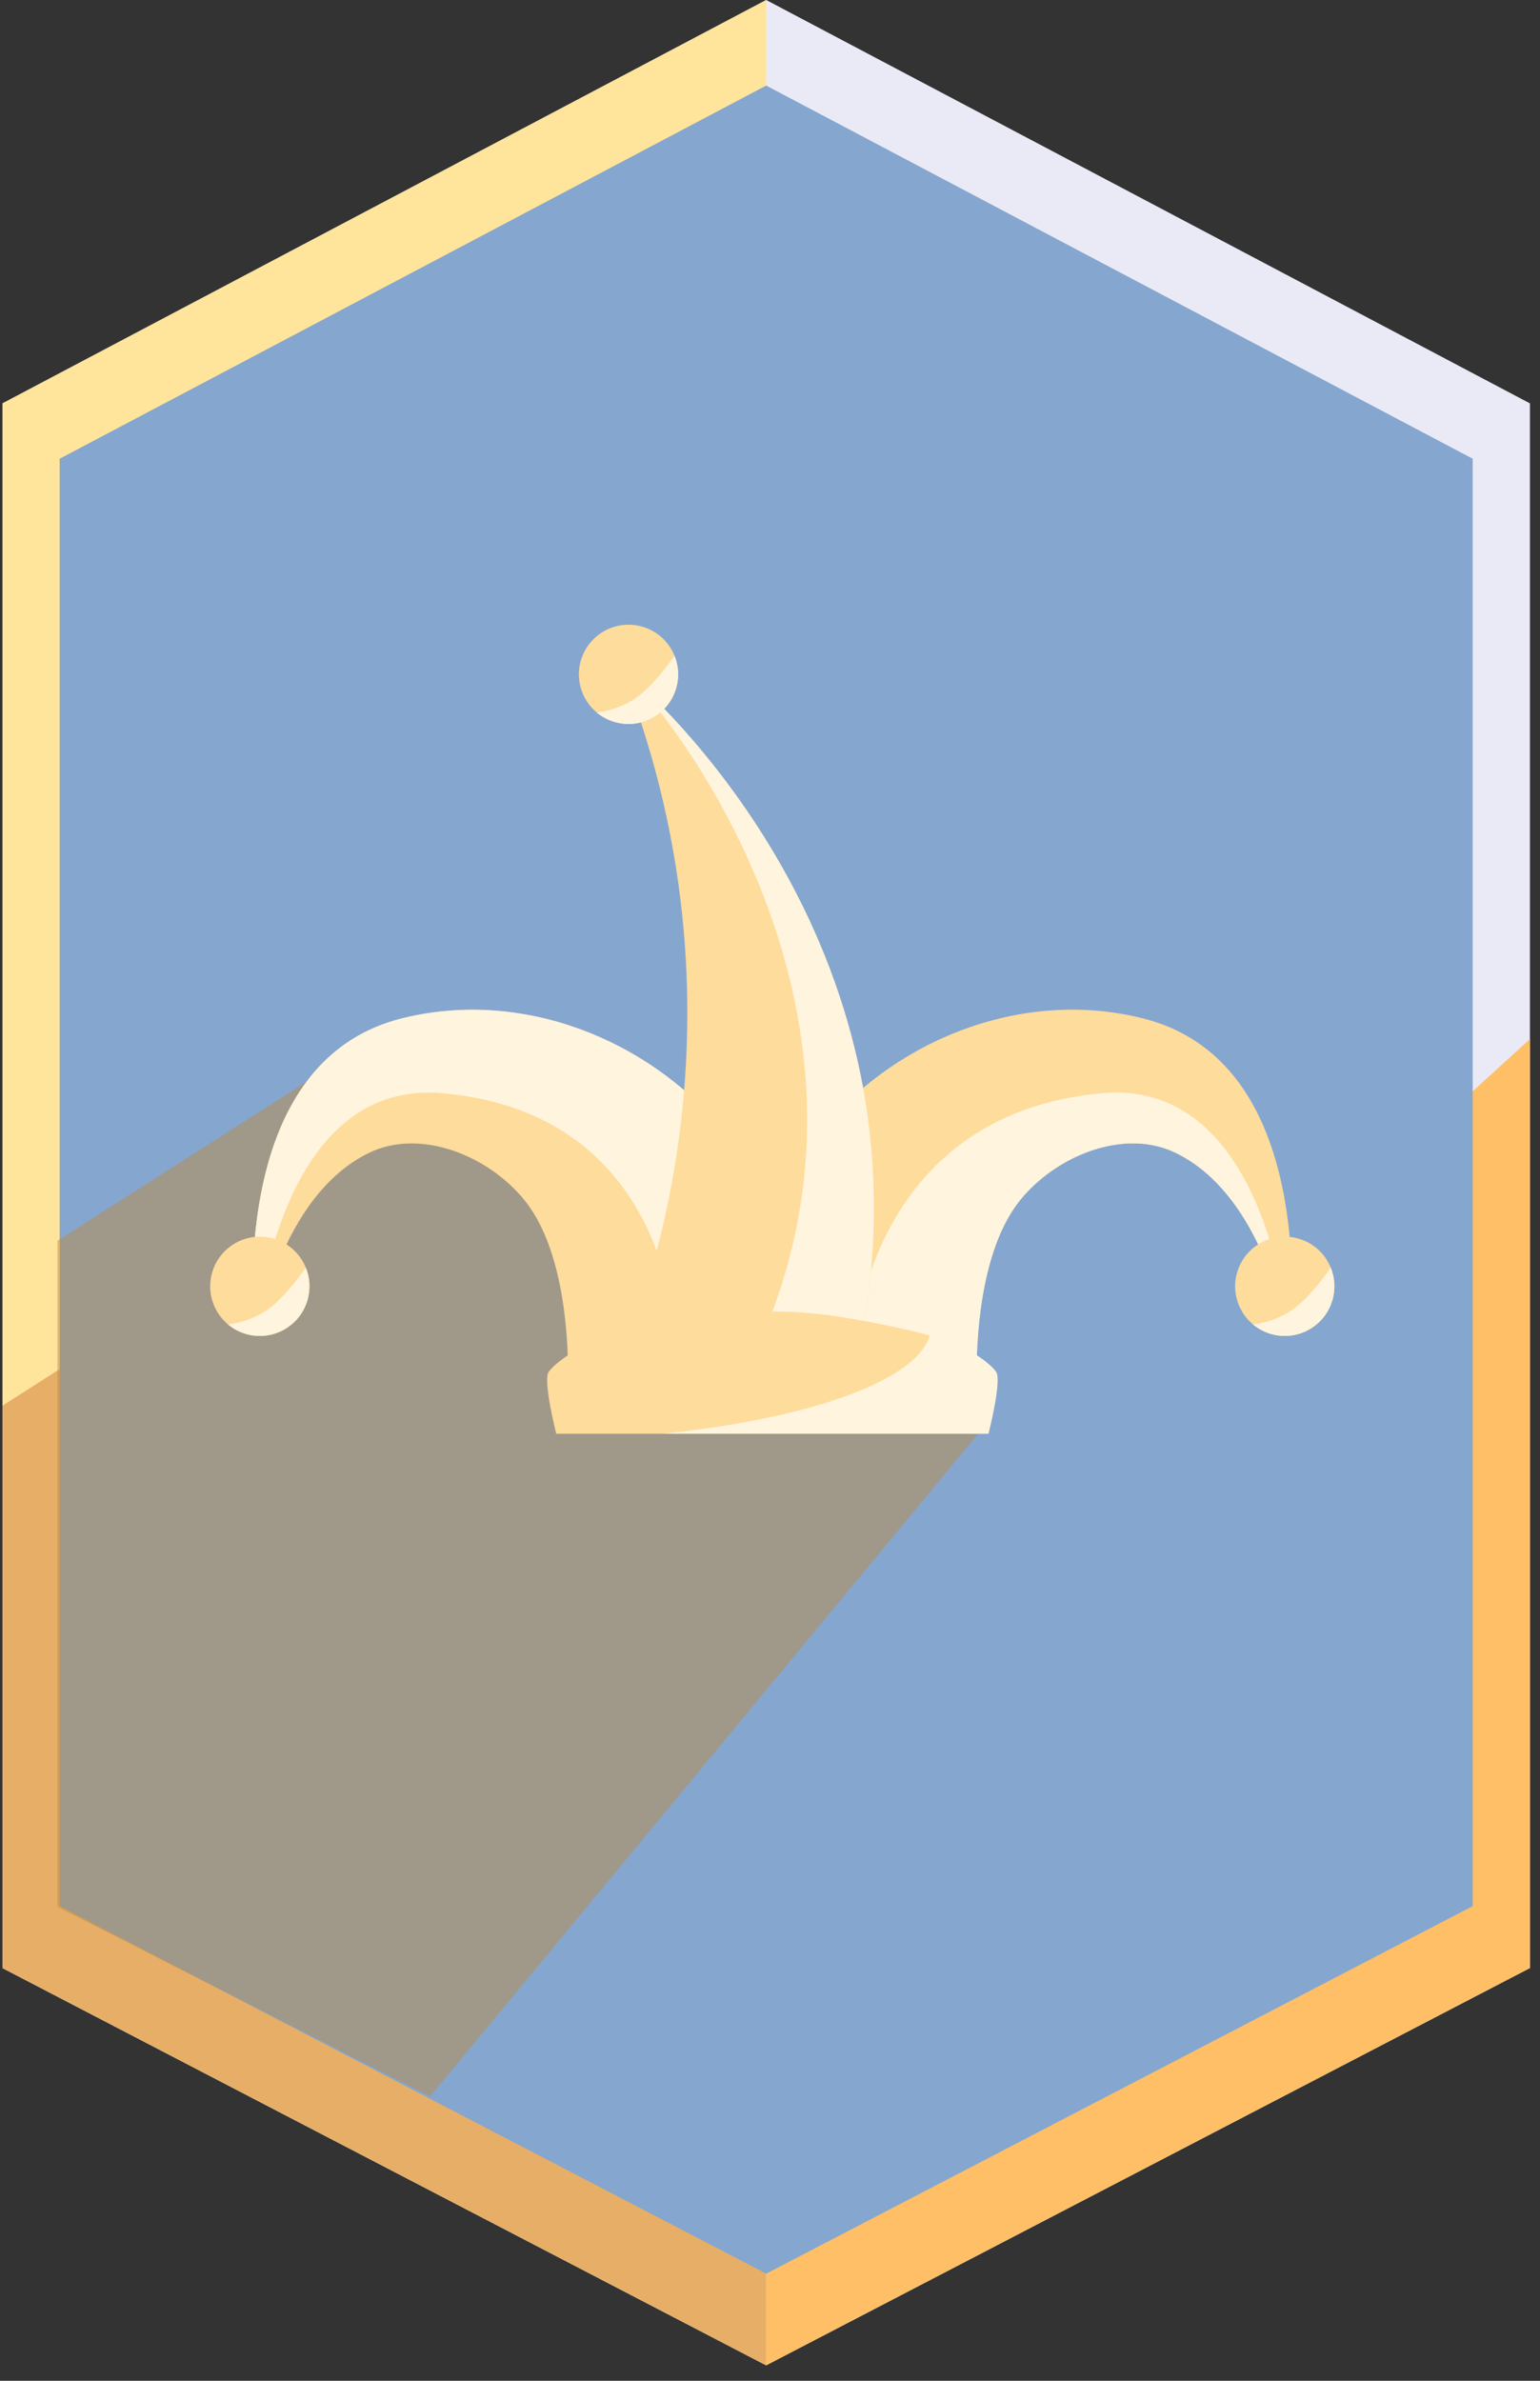 <svg width="77" height="119" viewBox="0 0 77 119" fill="none" xmlns="http://www.w3.org/2000/svg">
<rect x="0" y="0" width="77" height="119" fill="#333333" stroke="none"/>
<path d="M0.123 20.163L38.31 0L76.497 20.163V98.37L38.31 118.227L0.123 98.37V20.163Z" fill="#EAEAF6"/>
<path d="M0.123 20.163L38.31 0V33.91V52.851V118.227L0.123 98.37V20.163Z" fill="#FFE49B"/>
<path d="M0.123 70.264L38.31 45.825V98.37V105.396V118.227L0.123 98.37V70.264Z" fill="#E7AE67"/>
<path d="M38.31 112.117V86.761L76.497 51.935V98.37L38.31 118.227V114.867V112.117Z" fill="#FFBF67"/>
<path d="M2.984 22.929L38.31 4.277L73.635 22.929V95.275L38.31 113.645L2.984 95.275V22.929Z" fill="#85A6CF"/>
<path opacity="0.46" d="M2.872 62.016L17.23 52.851L49.308 71.181L21.507 104.786L2.872 95.315V62.016Z" fill="#BF8A3A"/>
<g clip-path="url(#clip0_4977_1465)">
<path d="M46.081 79.057C46.081 79.057 46.08 79.057 46.08 79.056V79.057H46.081V79.057Z" fill="#FFF4DD"/>
<path d="M38.862 66.789C38.737 66.797 38.602 66.808 38.457 66.821C38.405 66.826 38.352 66.832 38.298 66.837C38.268 66.84 38.238 66.844 38.208 66.847C38.048 66.864 37.879 66.884 37.701 66.907C37.661 66.912 37.62 66.917 37.579 66.922C37.401 66.945 37.217 66.971 37.027 66.999C36.967 67.007 36.906 67.016 36.844 67.025C36.814 67.03 36.783 67.034 36.752 67.039C36.713 67.045 36.674 67.051 36.634 67.057C36.61 67.061 36.586 67.064 36.561 67.068C36.474 67.082 36.387 67.095 36.299 67.109C35.843 67.182 35.364 67.263 34.878 67.352C34.76 67.373 34.641 67.394 34.522 67.417C34.461 67.428 34.4 67.439 34.339 67.451C34.313 67.456 34.286 67.461 34.259 67.466C34.103 67.495 33.947 67.525 33.791 67.556C31.323 68.038 28.919 68.628 28.404 68.98C28.433 66.141 28.015 62.215 26.235 60.002C24.439 57.771 21.036 56.375 18.456 57.621C16.213 58.705 14.806 60.967 13.947 63.044C13.587 63.913 13.323 64.751 13.134 65.455C13.053 65.757 12.986 66.035 12.931 66.28C12.897 66.278 12.864 66.276 12.83 66.272C12.775 66.266 12.72 66.258 12.666 66.247C12.665 66.241 12.665 66.235 12.665 66.229C12.662 66.166 12.659 66.101 12.656 66.034V66.032C12.652 65.924 12.648 65.811 12.644 65.692C12.642 65.644 12.641 65.596 12.639 65.546C12.638 65.508 12.637 65.469 12.636 65.429C12.617 64.693 12.616 63.796 12.672 62.811C12.801 60.553 13.227 57.833 14.415 55.533C14.64 55.097 14.892 54.676 15.174 54.276C15.251 54.168 15.33 54.06 15.412 53.954C15.493 53.849 15.577 53.745 15.663 53.642C15.75 53.54 15.839 53.44 15.93 53.341C15.99 53.276 16.052 53.211 16.115 53.147C16.147 53.115 16.179 53.083 16.211 53.051C17.204 52.074 18.465 51.316 20.065 50.91C22.192 50.372 24.377 50.342 26.483 50.744C26.555 50.758 26.627 50.772 26.7 50.787H26.7C26.772 50.802 26.844 50.817 26.916 50.833C27.025 50.856 27.133 50.881 27.241 50.907C27.312 50.925 27.384 50.943 27.455 50.961C27.741 51.034 28.026 51.115 28.308 51.205C28.378 51.227 28.449 51.25 28.519 51.273C28.694 51.331 28.869 51.392 29.043 51.456C29.181 51.507 29.32 51.56 29.457 51.615H29.457C29.629 51.684 29.8 51.756 29.97 51.83C29.97 51.83 29.97 51.83 29.97 51.83C30.818 52.202 31.638 52.646 32.418 53.154C32.48 53.194 32.542 53.235 32.604 53.277C32.852 53.443 33.095 53.616 33.334 53.795C33.453 53.884 33.571 53.975 33.688 54.068C33.863 54.207 34.036 54.35 34.206 54.495C34.546 54.787 34.875 55.093 35.191 55.412C35.297 55.518 35.401 55.626 35.504 55.736C35.709 55.954 35.909 56.178 36.102 56.407C36.142 56.455 36.181 56.502 36.22 56.55C36.669 57.098 37.079 57.682 37.407 58.309C37.407 58.309 37.407 58.309 37.407 58.309C37.464 58.418 37.518 58.529 37.57 58.64C37.609 58.724 37.646 58.808 37.681 58.894C37.779 59.129 37.865 59.368 37.94 59.611C37.97 59.708 37.999 59.806 38.026 59.904C38.149 60.346 38.245 60.796 38.332 61.246C38.404 61.613 38.464 62.003 38.516 62.406C38.538 62.578 38.559 62.753 38.579 62.93V62.931C38.637 63.462 38.683 64.008 38.722 64.548C38.723 64.548 38.722 64.548 38.722 64.548C38.752 64.968 38.779 65.385 38.803 65.788C38.823 66.133 38.842 66.469 38.861 66.789H38.862Z" fill="#FEDC9C"/>
<path d="M33.79 67.556C33.79 67.556 33.791 67.556 33.791 67.556V67.557H33.79V67.556Z" fill="#FFF4DD"/>
<path d="M38.862 66.789C38.737 66.797 38.602 66.808 38.457 66.821C38.405 66.826 38.352 66.832 38.298 66.837C38.268 66.84 38.238 66.844 38.208 66.847C38.048 66.864 37.879 66.884 37.701 66.907C37.66 66.912 37.62 66.917 37.579 66.922C37.401 66.945 37.217 66.971 37.027 66.999C36.967 67.007 36.906 67.016 36.844 67.025C36.814 67.03 36.783 67.034 36.752 67.039C36.713 67.045 36.674 67.051 36.634 67.057C36.61 67.061 36.586 67.064 36.561 67.068C36.474 67.082 36.387 67.095 36.299 67.109C35.843 67.182 35.364 67.263 34.878 67.352C34.76 67.373 34.641 67.395 34.522 67.417C34.461 67.428 34.4 67.44 34.339 67.451C34.313 67.456 34.286 67.461 34.259 67.466C34.103 67.496 33.947 67.526 33.791 67.556C33.793 67.444 33.937 55.745 22.182 54.647C16.889 54.152 14.533 58.986 13.499 62.845C13.227 63.858 13.047 64.803 12.929 65.567C12.889 65.824 12.856 66.06 12.83 66.272C12.775 66.266 12.72 66.258 12.666 66.247C12.665 66.241 12.665 66.235 12.665 66.229C12.662 66.166 12.659 66.101 12.656 66.034V66.032C12.652 65.924 12.647 65.811 12.643 65.692C12.642 65.644 12.64 65.595 12.639 65.546C12.638 65.508 12.637 65.469 12.636 65.429C12.617 64.693 12.616 63.797 12.672 62.812C12.728 61.824 12.842 60.747 13.051 59.656C13.32 58.254 13.747 56.827 14.415 55.533C14.639 55.097 14.891 54.676 15.174 54.276C15.251 54.168 15.33 54.06 15.412 53.954C15.493 53.849 15.577 53.745 15.663 53.642C15.75 53.54 15.838 53.44 15.93 53.341C15.99 53.276 16.052 53.211 16.115 53.147C16.147 53.115 16.179 53.083 16.21 53.051C17.204 52.074 18.465 51.316 20.065 50.91C22.192 50.372 24.377 50.342 26.483 50.744C26.555 50.758 26.627 50.772 26.7 50.787H26.7C26.772 50.802 26.844 50.817 26.916 50.833C27.025 50.856 27.133 50.881 27.24 50.907C27.312 50.925 27.383 50.943 27.455 50.961C27.741 51.034 28.026 51.115 28.308 51.205C28.378 51.227 28.449 51.25 28.519 51.273C28.694 51.331 28.869 51.392 29.043 51.456C29.181 51.507 29.32 51.56 29.457 51.615H29.457C29.629 51.684 29.8 51.755 29.969 51.83C29.969 51.83 29.97 51.83 29.97 51.83C30.818 52.202 31.638 52.645 32.418 53.154C32.48 53.194 32.542 53.235 32.604 53.277C32.852 53.443 33.095 53.615 33.333 53.795C33.453 53.884 33.571 53.975 33.688 54.068C33.864 54.207 34.037 54.349 34.206 54.495C34.546 54.787 34.875 55.093 35.191 55.412C35.297 55.518 35.401 55.626 35.504 55.736C35.709 55.954 35.909 56.178 36.102 56.407C36.142 56.455 36.181 56.502 36.22 56.55C36.671 57.098 37.08 57.682 37.407 58.309C37.407 58.309 37.407 58.309 37.407 58.309C37.464 58.418 37.518 58.529 37.57 58.64C37.608 58.724 37.646 58.808 37.681 58.894C37.779 59.129 37.865 59.368 37.94 59.611C37.97 59.708 37.998 59.806 38.026 59.904C38.149 60.346 38.244 60.796 38.332 61.246C38.403 61.613 38.464 62.003 38.516 62.406C38.539 62.578 38.559 62.753 38.579 62.93V62.931C38.637 63.462 38.683 64.008 38.722 64.548C38.722 64.548 38.722 64.548 38.722 64.548C38.752 64.968 38.778 65.385 38.803 65.788C38.823 66.133 38.842 66.469 38.861 66.789H38.862Z" fill="#FFF4DD"/>
<path d="M64.597 65.265C64.589 65.63 64.576 65.958 64.563 66.243C64.522 66.252 64.48 66.259 64.438 66.264C64.426 66.265 64.414 66.267 64.402 66.268C64.368 66.272 64.335 66.275 64.301 66.276C64.246 66.031 64.179 65.754 64.098 65.453C63.908 64.748 63.645 63.911 63.285 63.042C62.545 61.251 61.396 59.322 59.655 58.131C59.622 58.108 59.589 58.086 59.555 58.064C59.522 58.041 59.488 58.019 59.454 57.998C59.423 57.978 59.392 57.958 59.36 57.939C59.328 57.92 59.297 57.901 59.265 57.882C59.201 57.844 59.137 57.807 59.072 57.772C58.975 57.718 58.876 57.667 58.776 57.619C58.609 57.538 58.439 57.469 58.265 57.41C58.244 57.403 58.222 57.395 58.2 57.388C58.106 57.358 58.012 57.33 57.917 57.306C57.917 57.306 57.917 57.306 57.916 57.306C57.853 57.29 57.79 57.275 57.726 57.261C57.726 57.261 57.725 57.261 57.725 57.261C56.67 57.036 55.542 57.164 54.476 57.544C54.315 57.601 54.155 57.664 53.997 57.733C53.966 57.747 53.934 57.761 53.902 57.775C53.745 57.845 53.59 57.921 53.438 58.002C53.407 58.019 53.377 58.035 53.346 58.052C53.225 58.118 53.105 58.188 52.988 58.26C52.87 58.332 52.754 58.408 52.64 58.486C52.583 58.525 52.527 58.565 52.471 58.606C52.387 58.666 52.305 58.728 52.224 58.792H52.224C52.169 58.835 52.116 58.878 52.064 58.921H52.063C51.958 59.009 51.854 59.099 51.754 59.191H51.754C51.679 59.26 51.605 59.33 51.533 59.402C51.341 59.593 51.161 59.793 50.994 60C50.967 60.033 50.941 60.067 50.914 60.102C50.862 60.17 50.81 60.239 50.761 60.311C50.761 60.311 50.76 60.311 50.76 60.311C50.71 60.382 50.661 60.455 50.614 60.529C50.614 60.53 50.613 60.53 50.613 60.53C50.566 60.604 50.519 60.679 50.474 60.756C50.383 60.911 50.297 61.07 50.215 61.234C50.132 61.397 50.055 61.566 49.982 61.738C49.909 61.91 49.84 62.086 49.775 62.266C49.742 62.356 49.711 62.446 49.681 62.538C49.178 64.044 48.943 65.755 48.86 67.324C48.858 67.371 48.855 67.419 48.853 67.466C48.829 67.991 48.821 68.499 48.826 68.976V68.977C48.826 68.977 48.826 68.977 48.826 68.977C48.813 68.968 48.8 68.96 48.786 68.951C48.772 68.942 48.756 68.934 48.739 68.925C48.723 68.916 48.705 68.907 48.687 68.898C48.678 68.893 48.668 68.889 48.658 68.884C48.648 68.879 48.639 68.875 48.628 68.87C48.586 68.851 48.54 68.831 48.489 68.81C48.318 68.741 48.102 68.667 47.849 68.589C47.779 68.567 47.706 68.546 47.631 68.524C47.604 68.516 47.577 68.508 47.549 68.5C47.497 68.485 47.443 68.47 47.389 68.454C47.334 68.439 47.278 68.424 47.222 68.408C47.217 68.407 47.211 68.406 47.206 68.404C47.174 68.395 47.142 68.387 47.109 68.378C46.1 68.108 44.78 67.815 43.441 67.553C43.084 67.483 42.725 67.416 42.37 67.352C42.261 67.332 42.152 67.313 42.044 67.293C41.967 67.28 41.89 67.266 41.814 67.253C40.442 67.015 39.181 66.838 38.368 66.785C38.47 65.081 38.571 62.919 38.897 61.243C39.051 60.443 39.234 59.643 39.547 58.891C39.928 57.98 40.492 57.158 41.127 56.404C44.999 51.811 51.303 49.422 57.165 50.907C62.952 52.374 64.309 58.453 64.557 62.809C64.61 63.723 64.613 64.561 64.597 65.265H64.597Z" fill="#FEDC9C"/>
<path d="M64.402 66.268C64.368 66.272 64.335 66.275 64.301 66.276C64.246 66.031 64.179 65.754 64.098 65.453C63.909 64.748 63.645 63.911 63.285 63.042C62.545 61.251 61.396 59.322 59.656 58.131C59.622 58.108 59.589 58.085 59.555 58.064C59.522 58.041 59.488 58.019 59.454 57.998C59.423 57.977 59.392 57.958 59.36 57.939C59.329 57.919 59.297 57.9 59.265 57.882C59.201 57.844 59.137 57.807 59.072 57.772C58.975 57.718 58.876 57.667 58.776 57.619C58.609 57.538 58.439 57.469 58.265 57.41C58.244 57.403 58.222 57.395 58.2 57.388C58.107 57.358 58.012 57.331 57.917 57.306C57.917 57.306 57.917 57.306 57.916 57.306C57.853 57.29 57.79 57.275 57.726 57.261C57.726 57.261 57.725 57.261 57.725 57.261C57.669 57.249 57.612 57.239 57.556 57.229C57.54 57.226 57.524 57.223 57.509 57.22C57.46 57.212 57.411 57.205 57.362 57.198C57.338 57.195 57.313 57.192 57.288 57.189C57.248 57.184 57.208 57.179 57.167 57.175C57.133 57.172 57.098 57.169 57.063 57.166C57.045 57.165 57.027 57.164 57.009 57.163C56.948 57.159 56.886 57.155 56.825 57.154C56.818 57.154 56.811 57.153 56.804 57.153C54.651 57.093 52.36 58.305 50.996 60C49.216 62.212 48.798 66.138 48.828 68.978C48.827 68.977 48.827 68.977 48.825 68.976C48.813 68.968 48.8 68.959 48.785 68.951C48.771 68.942 48.755 68.933 48.739 68.924C48.722 68.915 48.704 68.906 48.686 68.897C48.677 68.892 48.667 68.888 48.657 68.884C48.648 68.879 48.638 68.874 48.628 68.87C48.585 68.85 48.539 68.83 48.489 68.81C48.317 68.741 48.101 68.667 47.848 68.589C47.778 68.567 47.706 68.545 47.631 68.523C47.603 68.515 47.576 68.507 47.549 68.5C47.496 68.484 47.443 68.469 47.388 68.454C47.333 68.439 47.278 68.423 47.221 68.408C47.216 68.407 47.21 68.405 47.205 68.403C47.173 68.395 47.141 68.386 47.108 68.377C46.099 68.108 44.778 67.903 43.441 67.642C43.44 67.642 42.693 67.475 42.692 67.475V67.474C42.691 67.314 43.319 55.74 55.05 54.644C60.343 54.15 62.699 58.983 63.733 62.842C64.004 63.855 64.184 64.8 64.302 65.565C64.342 65.821 64.375 66.056 64.402 66.268V66.268Z" fill="#FFF4DD"/>
<path d="M43.15 66.493C43.136 66.569 43.123 66.645 43.109 66.72L40.361 66.645C40.36 66.652 40.36 66.659 40.358 66.666C40.356 66.684 40.354 66.702 40.351 66.72L31.282 67.12C31.282 67.12 38.359 51.808 31.072 33.412C31.072 33.412 31.072 33.412 31.073 33.413C31.074 33.413 31.074 33.414 31.075 33.414C31.096 33.431 31.208 33.522 31.395 33.686C33.62 35.625 46.479 47.756 43.15 66.493Z" fill="#FEDC9C"/>
<path d="M43.15 66.494L41.684 66.469L38.28 66.421C44.983 50.093 33.513 35.58 31.075 33.415C31.096 33.431 31.208 33.523 31.395 33.686C33.62 35.625 46.479 47.756 43.15 66.494Z" fill="#FFF4DD"/>
<path d="M30.744 36.092C32.061 36.469 33.434 35.706 33.811 34.389C34.188 33.071 33.425 31.698 32.108 31.321C30.79 30.945 29.417 31.707 29.04 33.025C28.664 34.342 29.427 35.716 30.744 36.092Z" fill="#FEDC9C"/>
<path d="M29.83 35.608C30.09 35.826 30.397 35.993 30.744 36.092C32.062 36.469 33.434 35.706 33.811 34.389C33.97 33.833 33.927 33.267 33.723 32.77C33.723 32.77 32.73 34.258 31.765 34.906C30.801 35.552 29.83 35.608 29.83 35.608H29.83Z" fill="#FFF4DD"/>
<path fill-rule="evenodd" clip-rule="evenodd" d="M49.391 71.664L37.621 71.664C37.54 71.664 37.461 71.664 37.383 71.664H27.812C27.812 71.664 27.132 68.995 27.435 68.572C27.542 68.424 27.674 68.297 27.811 68.179C28.903 67.245 30.321 66.822 31.71 66.503C36.367 65.433 39.175 65.261 43.162 66.02C43.892 66.151 44.664 66.312 45.493 66.503C46.078 66.637 46.668 66.79 47.236 66.992C48.018 67.268 48.76 67.638 49.391 68.179C49.529 68.297 49.661 68.424 49.768 68.572C50.069 68.991 49.402 71.622 49.391 71.664Z" fill="#FEDC9C"/>
<path fill-rule="evenodd" clip-rule="evenodd" d="M49.428 71.66L37.658 71.66C37.577 71.66 37.498 71.66 37.42 71.66H33.163C40.493 70.903 45.849 69.007 46.488 66.74C46.752 66.814 47.015 66.896 47.273 66.987C48.055 67.264 48.797 67.634 49.428 68.175C49.566 68.293 49.698 68.42 49.805 68.568C50.105 68.987 49.438 71.618 49.428 71.66Z" fill="#FFF4DD"/>
<path d="M63.557 66.68C64.874 67.057 66.248 66.294 66.624 64.976C67.001 63.659 66.238 62.285 64.921 61.909C63.604 61.532 62.23 62.295 61.853 63.613C61.477 64.93 62.24 66.303 63.557 66.68Z" fill="#FEDC9C"/>
<path d="M62.643 66.195C62.903 66.414 63.21 66.581 63.557 66.68C64.874 67.056 66.247 66.294 66.624 64.976C66.783 64.42 66.74 63.854 66.536 63.358C66.536 63.358 65.543 64.846 64.578 65.494C63.614 66.139 62.643 66.195 62.643 66.195H62.643Z" fill="#FFF4DD"/>
<path d="M12.309 66.68C13.627 67.057 15 66.294 15.377 64.976C15.753 63.659 14.99 62.285 13.673 61.909C12.356 61.532 10.983 62.295 10.606 63.613C10.229 64.93 10.992 66.303 12.309 66.68Z" fill="#FEDC9C"/>
<path d="M11.395 66.195C11.655 66.414 11.963 66.581 12.309 66.68C13.627 67.056 15 66.294 15.377 64.976C15.536 64.42 15.493 63.854 15.288 63.358C15.288 63.358 14.296 64.846 13.331 65.494C12.367 66.139 11.395 66.195 11.395 66.195H11.395Z" fill="#FFF4DD"/>
</g>
<defs>
<clipPath id="clip0_4977_1465">
<rect width="56.211" height="47.832" fill="white" transform="translate(10.509 31.225)"/>
</clipPath>
</defs>
</svg>
